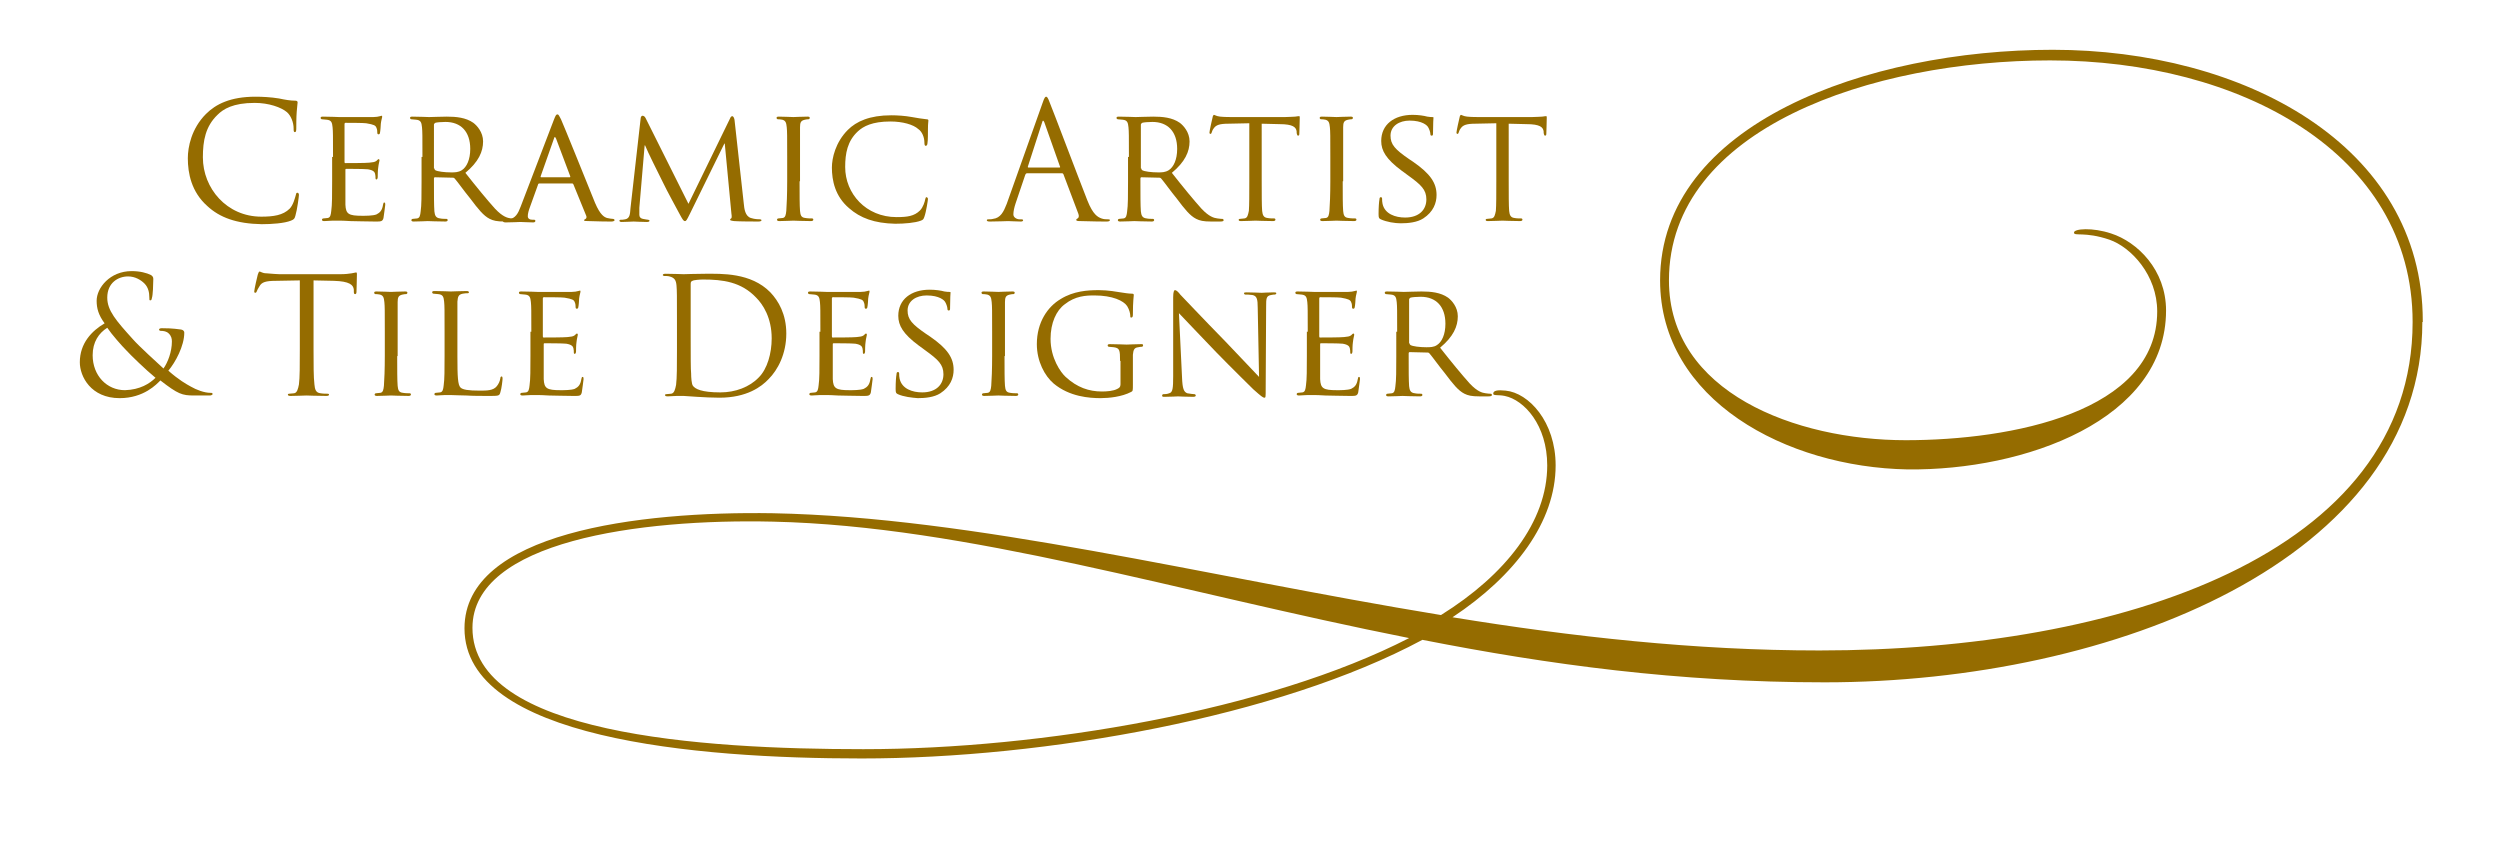 <?xml version="1.0" encoding="utf-8"?>
<svg viewBox="0 0 499.261 169.463" xmlns="http://www.w3.org/2000/svg">
  <g class="gold" transform="matrix(0.884, 0, 0, 0.884, 7.366, -121.775)" style="">
    <path d="M38.5,184.3c-3.6-3.2-4.4-7.4-4.4-10.8c0-2.5,0.8-6.7,4.1-10c2.2-2.2,5.5-3.9,11.2-3.9c1.5,0,3.5,0.1,5.3,0.4&#9;&#9;c1.4,0.3,2.6,0.5,3.7,0.5c0.4,0,0.5,0.2,0.5,0.4c0,0.3-0.1,0.7-0.2,2.1c-0.1,1.2-0.1,3.2-0.1,3.8c0,0.6-0.1,0.8-0.3,0.8&#9;&#9;c-0.3,0-0.3-0.3-0.3-0.8c0-1.4-0.6-2.9-1.5-3.7c-1.3-1.1-4.1-2.1-7.3-2.1c-4.9,0-7.1,1.4-8.4,2.7c-2.7,2.6-3.3,5.8-3.3,9.6&#9;&#9;c0,7,5.4,13.4,13.2,13.4c2.7,0,4.9-0.3,6.4-1.8c0.8-0.8,1.2-2.4,1.4-3.1c0.1-0.4,0.1-0.5,0.4-0.5c0.2,0,0.3,0.3,0.3,0.5&#9;&#9;c0,0.3-0.4,3.4-0.8,4.7c-0.2,0.7-0.3,0.8-1,1.1c-1.5,0.6-4.3,0.8-6.6,0.8C45.1,188.3,41.3,186.9,38.5,184.3z" style="fill: rgb(149, 108, 0);"/>
    <path d="M66.9,173.2c0-4.8,0-5.7-0.1-6.7c-0.1-1.1-0.3-1.6-1.3-1.7c-0.3,0-0.8-0.1-1.1-0.1c-0.1,0-0.3-0.1-0.3-0.3&#9;&#9;c0-0.2,0.1-0.3,0.5-0.3c1.5,0,3.6,0.1,3.7,0.1c0.2,0,7,0,7.7,0c0.6,0,1.2-0.1,1.5-0.2c0.1,0,0.3-0.1,0.4-0.1c0.1,0,0.1,0.1,0.1,0.3&#9;&#9;c0,0.2-0.2,0.6-0.3,1.5c0,0.3-0.1,1.7-0.2,2.1c0,0.1-0.1,0.3-0.3,0.3c-0.2,0-0.3-0.1-0.3-0.4c0-0.2,0-0.7-0.2-1.1&#9;&#9;c-0.2-0.5-0.5-0.7-2.3-1c-0.5-0.1-4.3-0.1-4.7-0.1c-0.1,0-0.2,0.1-0.2,0.3v8.5c0,0.2,0,0.3,0.2,0.3c0.4,0,4.7,0,5.4-0.1&#9;&#9;c0.8-0.1,1.2-0.1,1.6-0.4c0.2-0.2,0.4-0.4,0.5-0.4c0.1,0,0.2,0.1,0.2,0.3c0,0.2-0.2,0.7-0.3,1.7c-0.1,0.6-0.1,1.8-0.1,2&#9;&#9;c0,0.3-0.1,0.6-0.3,0.6c-0.1,0-0.2-0.1-0.2-0.3c0-0.3,0-0.6-0.1-1c-0.1-0.4-0.4-0.8-1.6-1c-0.9-0.1-4.3-0.1-4.9-0.1&#9;&#9;c-0.2,0-0.2,0.1-0.2,0.2v2.6c0,1.1,0,4.7,0,5.3c0.1,2.1,0.7,2.5,3.8,2.5c0.8,0,2.4,0,3.2-0.3c0.8-0.4,1.3-0.9,1.5-2.2&#9;&#9;c0.1-0.4,0.1-0.5,0.3-0.5s0.2,0.3,0.2,0.5c0,0.2-0.3,2.3-0.4,3c-0.2,0.8-0.6,0.8-1.8,0.8c-2.4,0-4.3-0.1-5.6-0.1&#9;&#9;c-1.4-0.1-2.2-0.1-2.7-0.1c-0.1,0-0.7,0-1.4,0c-0.6,0-1.4,0.1-1.9,0.1c-0.3,0-0.5-0.1-0.5-0.3c0-0.1,0.1-0.3,0.3-0.3&#9;&#9;c0.3,0,0.7-0.1,1-0.1c0.6-0.1,0.7-0.7,0.8-1.6c0.2-1.3,0.2-3.7,0.2-6.7V173.2z" style="fill: rgb(149, 108, 0);"/>
    <path d="M87.1,173.2c0-4.8,0-5.7-0.1-6.7c-0.1-1.1-0.3-1.6-1.3-1.7c-0.3,0-0.8-0.1-1.1-0.1c-0.1,0-0.3-0.1-0.3-0.3&#9;&#9;c0-0.2,0.1-0.3,0.5-0.3c1.5,0,3.6,0.1,3.8,0.1c0.3,0,3-0.1,4-0.1c2.1,0,4.3,0.2,6,1.4c0.8,0.6,2.2,2.1,2.2,4.2c0,2.3-1,4.6-4,7.1&#9;&#9;c2.6,3.3,4.9,6.1,6.7,8.1c1.7,1.8,2.8,2.1,3.6,2.2c0.6,0.1,1,0.1,1.1,0.1s0.3,0.1,0.3,0.3c0,0.2-0.2,0.3-0.8,0.3h-2&#9;&#9;c-1.8,0-2.6-0.2-3.4-0.6c-1.4-0.7-2.6-2.2-4.4-4.6c-1.4-1.7-2.8-3.7-3.5-4.5c-0.1-0.1-0.2-0.2-0.4-0.2l-4.1-0.1&#9;&#9;c-0.1,0-0.2,0.1-0.2,0.3v0.7c0,3,0,5.4,0.1,6.7c0.1,0.9,0.3,1.5,1.3,1.6c0.4,0.1,1.1,0.1,1.4,0.1c0.2,0,0.3,0.1,0.3,0.3&#9;&#9;c0,0.1-0.1,0.3-0.5,0.3c-1.8,0-3.8-0.1-4-0.1c0,0-2.2,0.1-3.2,0.1c-0.3,0-0.5-0.1-0.5-0.3c0-0.1,0.1-0.3,0.3-0.3&#9;&#9;c0.3,0,0.7-0.1,1-0.1c0.6-0.1,0.7-0.7,0.8-1.6c0.2-1.3,0.2-3.7,0.2-6.7V173.2z M89.8,175.8c0,0.2,0.1,0.3,0.2,0.4&#9;&#9;c0.5,0.3,2.1,0.5,3.6,0.5c0.8,0,1.6,0,2.4-0.5c1.1-0.7,1.9-2.4,1.9-4.8c0-3.9-2.1-6.1-5.6-6.1c-1,0-2,0.1-2.3,0.2&#9;&#9;c-0.1,0.1-0.3,0.2-0.3,0.4V175.8z" style="fill: rgb(149, 108, 0);"/>
    <path d="M116.8,164.8c0.4-1,0.5-1.2,0.8-1.2c0.3,0,0.4,0.4,0.8,1.1c0.6,1.3,5.8,14.2,7.7,18.9c1.2,2.8,2.1,3.2,2.7,3.4&#9;&#9;c0.5,0.1,1,0.2,1.3,0.2c0.2,0,0.4,0.1,0.4,0.3c0,0.2-0.4,0.3-0.7,0.3c-0.5,0-2.9,0-5.1-0.1c-0.6,0-1.1,0-1.1-0.2&#9;&#9;c0-0.1,0.1-0.1,0.2-0.2c0.2-0.1,0.5-0.3,0.3-0.8l-2.9-7.1c-0.1-0.1-0.1-0.2-0.3-0.2h-7.4c-0.1,0-0.3,0.1-0.3,0.3l-1.8,5&#9;&#9;c-0.3,0.8-0.5,1.5-0.5,2.1c0,0.6,0.5,0.8,1.1,0.8h0.3c0.3,0,0.3,0.1,0.3,0.3c0,0.2-0.2,0.3-0.5,0.3c-0.8,0-2.5-0.1-2.9-0.1&#9;&#9;c-0.3,0-1.9,0.1-3.3,0.1c-0.4,0-0.6-0.1-0.6-0.3c0-0.1,0.1-0.3,0.3-0.3c0.2,0,0.7,0,1-0.1c1.5-0.2,2.1-1.3,2.7-2.9L116.8,164.8z&#9;&#9; M120.4,177.8c0.1,0,0.1-0.1,0.1-0.2l-3.2-8.5c-0.2-0.5-0.4-0.5-0.5,0l-3,8.5c0,0.1,0,0.2,0.1,0.2H120.4z" style="fill: rgb(149, 108, 0);"/>
    <path d="M159.7,183.8c0.1,1.1,0.3,2.8,1.6,3.2c0.9,0.3,1.8,0.3,2.1,0.3c0.1,0,0.3,0.1,0.3,0.2c0,0.2-0.3,0.3-0.7,0.3&#9;&#9;c-0.7,0-4.3,0-5.5-0.1c-0.8-0.1-0.9-0.2-0.9-0.3c0-0.1,0.1-0.2,0.2-0.3c0.2,0,0.2-0.5,0.1-1.1l-1.5-15.8h-0.1l-7.8,15.9&#9;&#9;c-0.7,1.4-0.8,1.6-1.1,1.6c-0.3,0-0.5-0.3-1.1-1.4c-0.8-1.5-3-5.5-3.8-7.2c-1-2-3.6-7.2-4.1-8.5h-0.1l-1.2,14.1c0,0.5,0,1.1,0,1.6&#9;&#9;c0,0.5,0.3,0.8,0.8,0.9c0.6,0.1,1,0.2,1.2,0.2c0.1,0,0.3,0.1,0.3,0.2c0,0.2-0.2,0.3-0.6,0.3c-1.2,0-2.7-0.1-3-0.1&#9;&#9;c-0.3,0-1.8,0.1-2.7,0.1c-0.3,0-0.5-0.1-0.5-0.3c0-0.1,0.1-0.2,0.3-0.2c0.3,0,0.5,0,1-0.1c1.1-0.2,1.1-1.3,1.2-2.5l2.3-20.3&#9;&#9;c0-0.3,0.2-0.6,0.4-0.6c0.2,0,0.5,0.1,0.7,0.5l9.7,19.4l9.4-19.3c0.1-0.3,0.3-0.5,0.5-0.5c0.2,0,0.4,0.3,0.5,0.8L159.7,183.8z" style="fill: rgb(149, 108, 0);"/>
    <path d="M172.3,178.7c0,3,0,5.5,0.1,6.7c0.1,0.9,0.2,1.5,1.2,1.6c0.5,0.1,1.2,0.1,1.5,0.1c0.2,0,0.3,0.1,0.3,0.3&#9;&#9;c0,0.1-0.1,0.3-0.5,0.3c-1.8,0-3.9-0.1-4-0.1c-0.2,0-2.2,0.1-3.2,0.1c-0.3,0-0.5-0.1-0.5-0.3c0-0.1,0.1-0.3,0.3-0.3&#9;&#9;c0.3,0,0.7-0.1,1-0.1c0.6-0.1,0.7-0.7,0.8-1.6c0.1-1.3,0.2-3.7,0.2-6.7v-5.5c0-4.8,0-5.7-0.1-6.7c-0.1-1.1-0.3-1.5-1-1.7&#9;&#9;c-0.4-0.1-0.8-0.1-1-0.1c-0.1,0-0.3-0.1-0.3-0.3c0-0.2,0.1-0.3,0.5-0.3c1.1,0,3.1,0.1,3.3,0.1c0.1,0,2.2-0.1,3.2-0.1&#9;&#9;c0.4,0,0.5,0.1,0.5,0.3c0,0.1-0.1,0.3-0.3,0.3c-0.2,0-0.4,0-0.8,0.1c-0.9,0.2-1.1,0.6-1.1,1.7c0,1,0,1.9,0,6.7V178.7z" style="fill: rgb(149, 108, 0);"/>
    <path d="M183.5,184.8c-3.2-2.7-3.9-6.3-3.9-9.2c0-2.1,0.8-5.7,3.6-8.5c1.9-1.9,4.9-3.3,9.8-3.3c1.3,0,3.1,0.1,4.7,0.4&#9;&#9;c1.2,0.2,2.2,0.4,3.3,0.5c0.3,0,0.4,0.1,0.4,0.3c0,0.3-0.1,0.6-0.1,1.8c0,1,0,2.7-0.1,3.2c0,0.5-0.2,0.7-0.4,0.7&#9;&#9;c-0.2,0-0.3-0.2-0.3-0.7c0-1.2-0.5-2.5-1.4-3.1c-1.1-1-3.5-1.7-6.3-1.7c-4.1,0-6.1,1.1-7.3,2.2c-2.4,2.2-2.9,5-2.9,8.1&#9;&#9;c0,6,4.7,11.3,11.6,11.3c2.4,0,4-0.2,5.3-1.5c0.7-0.7,1.1-2,1.2-2.6c0.1-0.3,0.1-0.4,0.3-0.4c0.1,0,0.3,0.2,0.3,0.4&#9;&#9;c0,0.2-0.4,2.9-0.8,4c-0.2,0.6-0.3,0.7-0.8,0.9c-1.3,0.5-3.7,0.7-5.8,0.7C189.2,188.2,186,187,183.5,184.8z" style="fill: rgb(149, 108, 0);"/>
    <path d="M227.2,161c0.4-1.2,0.6-1.4,0.8-1.4c0.2,0,0.4,0.2,0.8,1.3c0.6,1.4,6.3,16.5,8.5,22.1c1.3,3.3,2.4,3.8,3.2,4.1&#9;&#9;c0.5,0.2,1.1,0.2,1.5,0.2c0.2,0,0.4,0,0.4,0.2c0,0.2-0.3,0.3-0.7,0.3c-0.5,0-3.2,0-5.8-0.1c-0.7,0-1.1,0-1.1-0.3&#9;&#9;c0-0.1,0.1-0.2,0.3-0.3c0.2-0.1,0.4-0.4,0.2-1l-3.4-9c-0.1-0.1-0.1-0.2-0.3-0.2h-7.9c-0.2,0-0.3,0.1-0.4,0.3l-2.2,6.5&#9;&#9;c-0.3,0.9-0.5,1.8-0.5,2.5c0,0.7,0.8,1.1,1.4,1.1h0.4c0.3,0,0.4,0.1,0.4,0.2c0,0.2-0.2,0.3-0.5,0.3c-0.9,0-2.5-0.1-2.9-0.1&#9;&#9;c-0.4,0-2.4,0.1-4.1,0.1c-0.5,0-0.7-0.1-0.7-0.3c0-0.1,0.1-0.2,0.3-0.2c0.3,0,0.8,0,1.1-0.1c1.7-0.2,2.4-1.6,3.1-3.4L227.2,161z&#9;&#9; M231,175.6c0.2,0,0.2-0.1,0.1-0.3l-3.5-9.9c-0.2-0.5-0.4-0.5-0.5,0l-3.2,9.9c-0.1,0.2,0,0.3,0.1,0.3H231z" style="fill: rgb(149, 108, 0);"/>
    <path d="M246.7,173.2c0-4.8,0-5.7-0.1-6.7c-0.1-1.1-0.3-1.6-1.3-1.7c-0.3,0-0.8-0.1-1.1-0.1c-0.1,0-0.3-0.1-0.3-0.3&#9;&#9;c0-0.2,0.1-0.3,0.5-0.3c1.5,0,3.6,0.1,3.8,0.1c0.3,0,3-0.1,4-0.1c2.1,0,4.3,0.2,6,1.4c0.8,0.6,2.2,2.1,2.2,4.2c0,2.3-1,4.6-4,7.1&#9;&#9;c2.6,3.3,4.9,6.1,6.7,8.1c1.7,1.8,2.8,2.1,3.6,2.2c0.6,0.1,1,0.1,1.1,0.1s0.3,0.1,0.3,0.3c0,0.2-0.2,0.3-0.8,0.3h-2&#9;&#9;c-1.8,0-2.6-0.2-3.4-0.6c-1.4-0.7-2.6-2.2-4.4-4.6c-1.4-1.7-2.8-3.7-3.5-4.5c-0.1-0.1-0.2-0.2-0.4-0.2l-4.1-0.1&#9;&#9;c-0.1,0-0.2,0.1-0.2,0.3v0.7c0,3,0,5.4,0.1,6.7c0.1,0.9,0.3,1.5,1.3,1.6c0.4,0.1,1.1,0.1,1.4,0.1c0.2,0,0.3,0.1,0.3,0.3&#9;&#9;c0,0.1-0.1,0.3-0.5,0.3c-1.8,0-3.8-0.1-4-0.1c0,0-2.2,0.1-3.2,0.1c-0.3,0-0.5-0.1-0.5-0.3c0-0.1,0.1-0.3,0.3-0.3&#9;&#9;c0.3,0,0.7-0.1,1-0.1c0.6-0.1,0.7-0.7,0.8-1.6c0.2-1.3,0.2-3.7,0.2-6.7V173.2z M249.5,175.8c0,0.2,0.1,0.3,0.2,0.4&#9;&#9;c0.5,0.3,2.1,0.5,3.6,0.5c0.8,0,1.6,0,2.4-0.5c1.1-0.7,1.9-2.4,1.9-4.8c0-3.9-2.1-6.1-5.6-6.1c-1,0-2,0.1-2.3,0.2&#9;&#9;c-0.1,0.1-0.3,0.2-0.3,0.4V175.8z" style="fill: rgb(149, 108, 0);"/>
    <path d="M276.7,178.7c0,3,0,5.5,0.1,6.7c0.1,0.9,0.3,1.5,1.2,1.6c0.4,0.1,1.2,0.1,1.5,0.1c0.2,0,0.3,0.1,0.3,0.3&#9;&#9;c0,0.1-0.1,0.3-0.5,0.3c-1.8,0-3.8-0.1-4-0.1c-0.1,0-2.4,0.1-3.3,0.1c-0.4,0-0.5-0.1-0.5-0.3c0-0.1,0.1-0.2,0.3-0.2&#9;&#9;c0.3,0,0.7-0.1,1-0.1c0.7-0.1,0.8-0.8,1-1.7c0.1-1.3,0.1-3.7,0.1-6.7v-13.1l-4.7,0.1c-2,0-2.8,0.3-3.3,1c-0.4,0.5-0.4,0.8-0.5,1&#9;&#9;c-0.1,0.3-0.2,0.3-0.3,0.3c-0.1,0-0.2-0.1-0.2-0.3c0-0.3,0.6-3.1,0.7-3.4c0-0.2,0.2-0.6,0.3-0.6c0.2,0,0.5,0.3,1.4,0.4&#9;&#9;c0.9,0.1,2.2,0.1,2.5,0.1h12.2c1.1,0,1.8-0.1,2.3-0.1c0.5-0.1,0.8-0.1,0.9-0.1c0.1,0,0.1,0.2,0.1,0.4c0,1-0.1,3.2-0.1,3.6&#9;&#9;c0,0.3-0.1,0.4-0.3,0.4c-0.1,0-0.2-0.1-0.3-0.6l0-0.3c-0.1-1-0.8-1.7-3.9-1.7l-4-0.1V178.7z" style="fill: rgb(149, 108, 0);"/>
    <path d="M295,178.7c0,3,0,5.5,0.1,6.7c0.1,0.9,0.2,1.5,1.2,1.6c0.5,0.1,1.2,0.1,1.5,0.1c0.2,0,0.3,0.1,0.3,0.3&#9;&#9;c0,0.1-0.1,0.3-0.5,0.3c-1.8,0-3.9-0.1-4-0.1c-0.2,0-2.2,0.1-3.2,0.1c-0.3,0-0.5-0.1-0.5-0.3c0-0.1,0.1-0.3,0.3-0.3&#9;&#9;c0.3,0,0.7-0.1,1-0.1c0.6-0.1,0.7-0.7,0.8-1.6c0.1-1.3,0.2-3.7,0.2-6.7v-5.5c0-4.8,0-5.7-0.1-6.7c-0.1-1.1-0.3-1.5-1-1.7&#9;&#9;c-0.4-0.1-0.8-0.1-1-0.1c-0.1,0-0.3-0.1-0.3-0.3c0-0.2,0.1-0.3,0.5-0.3c1.1,0,3.1,0.1,3.3,0.1c0.1,0,2.2-0.1,3.2-0.1&#9;&#9;c0.4,0,0.5,0.1,0.5,0.3c0,0.1-0.1,0.3-0.3,0.3c-0.2,0-0.4,0-0.8,0.1c-0.9,0.2-1.1,0.6-1.1,1.7c0,1,0,1.9,0,6.7V178.7z" style="fill: rgb(149, 108, 0);"/>
    <path d="M303.6,187.3c-0.4-0.2-0.5-0.3-0.5-1.2c0-1.5,0.1-2.8,0.2-3.3c0-0.3,0.1-0.5,0.3-0.5c0.2,0,0.3,0.1,0.3,0.4&#9;&#9;s0,0.7,0.1,1.1c0.5,2.3,2.9,3.1,5.1,3.1c3.2,0,4.8-1.8,4.8-4.1c0-2.2-1.2-3.3-4.1-5.4l-1.5-1.1c-3.5-2.6-4.6-4.5-4.6-6.7&#9;&#9;c0-3.7,2.9-5.9,7.1-5.9c1.3,0,2.6,0.2,3.3,0.4c0.6,0.1,0.9,0.1,1.1,0.1c0.3,0,0.3,0,0.3,0.2c0,0.1-0.1,1.2-0.1,3.3&#9;&#9;c0,0.5,0,0.7-0.3,0.7c-0.2,0-0.3-0.1-0.3-0.4c0-0.4-0.3-1.2-0.5-1.5c-0.2-0.4-1.3-1.5-4.2-1.5c-2.3,0-4.3,1.2-4.3,3.4&#9;&#9;c0,2,1,3.1,4.2,5.3l0.9,0.6c3.9,2.7,5.3,4.8,5.3,7.5c0,1.8-0.7,3.8-3,5.3c-1.4,0.9-3.4,1.1-5.1,1.1&#9;&#9;C306.8,188.2,304.9,187.9,303.6,187.3z" style="fill: rgb(149, 108, 0);"/>
    <path d="M332.5,178.7c0,3,0,5.5,0.1,6.7c0.1,0.9,0.3,1.5,1.2,1.6c0.4,0.1,1.2,0.1,1.5,0.1c0.2,0,0.3,0.1,0.3,0.3&#9;&#9;c0,0.1-0.1,0.3-0.5,0.3c-1.8,0-3.8-0.1-4-0.1c-0.1,0-2.4,0.1-3.3,0.1c-0.4,0-0.5-0.1-0.5-0.3c0-0.1,0.1-0.2,0.3-0.2&#9;&#9;c0.3,0,0.7-0.1,1-0.1c0.7-0.1,0.8-0.8,1-1.7c0.1-1.3,0.1-3.7,0.1-6.7v-13.1l-4.7,0.1c-2,0-2.8,0.3-3.3,1c-0.4,0.5-0.4,0.8-0.5,1&#9;&#9;c-0.1,0.3-0.2,0.3-0.3,0.3c-0.1,0-0.2-0.1-0.2-0.3c0-0.3,0.6-3.1,0.7-3.4c0-0.2,0.2-0.6,0.3-0.6c0.2,0,0.5,0.3,1.4,0.4&#9;&#9;c0.9,0.1,2.2,0.1,2.5,0.1h12.2c1.1,0,1.8-0.1,2.3-0.1c0.5-0.1,0.8-0.1,0.9-0.1c0.1,0,0.1,0.2,0.1,0.4c0,1-0.1,3.2-0.1,3.6&#9;&#9;c0,0.3-0.1,0.4-0.3,0.4c-0.1,0-0.2-0.1-0.3-0.6l0-0.3c-0.1-1-0.8-1.7-3.9-1.7l-4-0.1V178.7z" style="fill: rgb(149, 108, 0);"/>
  </g>
  <g class="gold" transform="matrix(0.884, 0, 0, 0.884, 7.366, -121.775)" style="">
    <path d="M9.7,219.6c0-4.3,2.7-7.1,5.6-8.8c-1.4-1.9-1.8-3.4-1.8-5.1c0-2.9,3-6.7,7.9-6.7c1.9,0,3.4,0.4,4.4,0.9&#9;&#9;c0.4,0.3,0.5,0.5,0.5,0.9c0,1.1-0.1,3.7-0.3,4.2c-0.1,0.6-0.2,0.6-0.4,0.6c-0.2,0-0.2-0.1-0.2-0.7c0-1-0.2-2.2-1.1-3.1&#9;&#9;c-0.8-0.8-2.1-1.6-3.7-1.6c-2.2,0-4.7,1.4-4.7,4.8c0,2.9,2,5.2,5.8,9.4c1.2,1.4,5.8,5.6,6.9,6.6c1-1.4,1.9-3.8,1.9-6.1&#9;&#9;c0-0.6-0.1-1.2-0.7-1.8c-0.5-0.5-1.2-0.6-1.8-0.6c-0.2,0-0.4-0.1-0.4-0.3c0-0.2,0.3-0.3,0.6-0.3c0.9,0,2.3,0,4.4,0.3&#9;&#9;c0.5,0.1,0.7,0.4,0.7,0.7c0,3-2,6.7-3.6,8.6c2.4,2.1,4,3,5.1,3.6c1.2,0.7,3,1.4,4.4,1.4c0.3,0,0.5,0,0.5,0.3c0,0.1-0.3,0.3-0.6,0.3&#9;&#9;h-3.6c-2.7,0-3.6-0.3-7.6-3.4c-0.8,0.8-3.7,4-9.2,4C12.2,227.7,9.7,222.8,9.7,219.6z M26.8,223.1c-2.1-1.7-5.7-5.2-6.6-6.2&#9;&#9;c-1-1-3.3-3.6-4.3-5.1c-1.9,1.2-3.3,3.2-3.3,6.2c0,4.6,3.2,7.9,7.3,7.9C23.3,225.8,25.5,224.4,26.8,223.1z" style="fill: rgb(149, 108, 0);"/>
    <path d="M62.5,216.6c0,3.5,0,6.4,0.2,8c0.1,1.1,0.3,1.9,1.4,2c0.5,0.1,1.3,0.1,1.6,0.1c0.2,0,0.3,0.1,0.3,0.2&#9;&#9;c0,0.2-0.2,0.3-0.6,0.3c-2,0-4.3-0.1-4.5-0.1s-2.5,0.1-3.6,0.1c-0.4,0-0.6-0.1-0.6-0.3c0-0.1,0.1-0.2,0.3-0.2&#9;&#9;c0.3,0,0.8-0.1,1.1-0.1c0.7-0.1,0.9-1,1.1-2c0.2-1.5,0.2-4.4,0.2-8v-15.5l-5.4,0.1c-2.3,0-3.2,0.3-3.7,1.2&#9;&#9;c-0.4,0.6-0.5,0.9-0.6,1.1c-0.1,0.3-0.2,0.4-0.4,0.4c-0.1,0-0.2-0.1-0.2-0.3c0-0.4,0.7-3.5,0.8-3.8c0.1-0.2,0.2-0.7,0.4-0.7&#9;&#9;c0.3,0,0.6,0.4,1.6,0.4c1.1,0.1,2.5,0.2,2.9,0.2h13.7c1.2,0,2-0.1,2.6-0.2c0.5-0.1,0.9-0.2,1-0.2c0.2,0,0.2,0.2,0.2,0.4&#9;&#9;c0,1.1-0.1,3.6-0.1,4c0,0.3-0.1,0.5-0.3,0.5c-0.2,0-0.3-0.1-0.3-0.6l0-0.4c-0.1-1.1-1-1.9-4.5-2l-4.6-0.1V216.6z" style="fill: rgb(149, 108, 0);"/>
    <path d="M81.4,218.2c0,3,0,5.5,0.1,6.7c0.1,0.9,0.2,1.5,1.2,1.6c0.5,0.1,1.2,0.1,1.5,0.1c0.2,0,0.3,0.1,0.3,0.3&#9;&#9;c0,0.1-0.1,0.3-0.5,0.3c-1.8,0-3.9-0.1-4-0.1c-0.2,0-2.2,0.1-3.2,0.1c-0.3,0-0.5-0.1-0.5-0.3c0-0.1,0.1-0.3,0.3-0.3&#9;&#9;c0.3,0,0.7-0.1,1-0.1c0.6-0.1,0.7-0.7,0.8-1.6c0.1-1.3,0.2-3.7,0.2-6.7v-5.5c0-4.8,0-5.7-0.1-6.7c-0.1-1.1-0.3-1.5-1-1.7&#9;&#9;c-0.4-0.1-0.8-0.1-1-0.1c-0.1,0-0.3-0.1-0.3-0.3c0-0.2,0.1-0.3,0.5-0.3c1.1,0,3.1,0.1,3.3,0.1c0.1,0,2.2-0.1,3.2-0.1&#9;&#9;c0.4,0,0.5,0.1,0.5,0.3c0,0.1-0.1,0.3-0.3,0.3c-0.2,0-0.4,0-0.8,0.1c-0.9,0.2-1.1,0.6-1.1,1.7c0,1,0,1.9,0,6.7V218.2z" style="fill: rgb(149, 108, 0);"/>
    <path d="M95,218.3c0,4.6,0.1,6.4,0.7,7c0.5,0.5,1.8,0.7,4.3,0.7c1.7,0,3.1,0,3.9-1c0.4-0.5,0.7-1.1,0.8-1.8&#9;&#9;c0-0.2,0.1-0.4,0.3-0.4c0.1,0,0.2,0.1,0.2,0.5c0,0.3-0.2,2.2-0.5,3.1c-0.2,0.7-0.3,0.8-2.1,0.8c-2.3,0-4.1,0-5.6-0.1&#9;&#9;c-1.5,0-2.6-0.1-3.5-0.1c-0.1,0-0.7,0-1.3,0c-0.7,0-1.4,0.1-1.9,0.1c-0.3,0-0.5-0.1-0.5-0.3c0-0.1,0.1-0.3,0.3-0.3&#9;&#9;c0.3,0,0.7-0.1,1-0.1c0.6-0.1,0.7-0.7,0.8-1.6c0.2-1.3,0.2-3.7,0.2-6.7v-5.5c0-4.8,0-5.7-0.1-6.7c-0.1-1.1-0.3-1.6-1.3-1.7&#9;&#9;c-0.3,0-0.8-0.1-1.1-0.1c-0.1,0-0.3-0.1-0.3-0.3c0-0.2,0.1-0.3,0.5-0.3c1.5,0,3.5,0.1,3.7,0.1c0.1,0,2.6-0.1,3.6-0.1&#9;&#9;c0.3,0,0.5,0.1,0.5,0.3c0,0.1-0.1,0.2-0.3,0.2c-0.2,0-0.7,0-1.1,0.1c-1,0.2-1.1,0.7-1.2,1.8c0,1,0,1.9,0,6.7V218.3z" style="fill: rgb(149, 108, 0);"/>
    <path d="M111.7,212.7c0-4.8,0-5.7-0.1-6.7c-0.1-1.1-0.3-1.6-1.3-1.7c-0.3,0-0.8-0.1-1.1-0.1c-0.1,0-0.3-0.1-0.3-0.3&#9;&#9;c0-0.2,0.1-0.3,0.5-0.3c1.5,0,3.6,0.1,3.7,0.1c0.2,0,7,0,7.7,0c0.6,0,1.2-0.1,1.5-0.2c0.1,0,0.3-0.1,0.4-0.1c0.1,0,0.1,0.1,0.1,0.3&#9;&#9;c0,0.2-0.2,0.6-0.3,1.5c0,0.3-0.1,1.7-0.2,2c0,0.1-0.1,0.3-0.3,0.3c-0.2,0-0.3-0.1-0.3-0.4c0-0.2,0-0.7-0.2-1.1&#9;&#9;c-0.2-0.5-0.5-0.7-2.3-1c-0.5-0.1-4.3-0.1-4.7-0.1c-0.1,0-0.2,0.1-0.2,0.3v8.5c0,0.2,0,0.3,0.2,0.3c0.4,0,4.7,0,5.4-0.1&#9;&#9;c0.8-0.1,1.2-0.1,1.6-0.4c0.2-0.2,0.4-0.4,0.5-0.4c0.1,0,0.2,0.1,0.2,0.3c0,0.2-0.2,0.7-0.3,1.7c-0.1,0.6-0.1,1.8-0.1,2&#9;&#9;c0,0.3-0.1,0.6-0.3,0.6c-0.1,0-0.2-0.1-0.2-0.3c0-0.3,0-0.6-0.1-1c-0.1-0.4-0.4-0.8-1.6-1c-0.9-0.1-4.3-0.1-4.9-0.1&#9;&#9;c-0.2,0-0.2,0.1-0.2,0.2v2.6c0,1.1,0,4.7,0,5.3c0.1,2.1,0.7,2.5,3.8,2.5c0.8,0,2.4,0,3.2-0.3c0.8-0.4,1.3-0.9,1.5-2.2&#9;&#9;c0.1-0.4,0.1-0.5,0.3-0.5c0.2,0,0.2,0.3,0.2,0.5s-0.3,2.3-0.4,3c-0.2,0.8-0.5,0.8-1.8,0.8c-2.4,0-4.3-0.1-5.6-0.1&#9;&#9;c-1.4-0.1-2.2-0.1-2.7-0.1c-0.1,0-0.7,0-1.4,0c-0.6,0-1.4,0.1-1.9,0.1c-0.3,0-0.5-0.1-0.5-0.3c0-0.1,0.1-0.3,0.3-0.3&#9;&#9;c0.3,0,0.7-0.1,1-0.1c0.6-0.1,0.7-0.7,0.8-1.6c0.2-1.3,0.2-3.7,0.2-6.7V212.7z" style="fill: rgb(149, 108, 0);"/>
    <path d="M144.6,210.2c0-5.7,0-6.7-0.1-7.9c-0.1-1.2-0.4-1.8-1.6-2.1c-0.3-0.1-0.9-0.1-1.2-0.1c-0.1,0-0.3-0.1-0.3-0.2&#9;&#9;c0-0.2,0.2-0.3,0.6-0.3c1.6,0,4,0.1,4.1,0.1c0.4,0,2.7-0.1,4.9-0.1c3.6,0,10.3-0.3,14.7,4.2c1.8,1.9,3.6,4.9,3.6,9.3&#9;&#9;c0,4.6-1.9,8.2-4,10.3c-1.6,1.7-4.9,4.2-11.1,4.2c-1.6,0-3.5-0.1-5.1-0.2c-1.6-0.1-2.9-0.2-3-0.2c-0.1,0-0.7,0-1.5,0&#9;&#9;c-0.7,0-1.6,0.1-2.1,0.1c-0.4,0-0.6-0.1-0.6-0.3c0-0.1,0.1-0.2,0.3-0.2c0.3,0,0.8-0.1,1.1-0.1c0.7-0.1,0.9-1,1.1-2&#9;&#9;c0.2-1.5,0.2-4.4,0.2-8V210.2z M147.7,214.1c0,3.9,0,7.3,0.1,8c0,0.9,0.1,2.4,0.4,2.8c0.5,0.7,1.9,1.5,6.2,1.5&#9;&#9;c3.4,0,6.6-1.2,8.7-3.4c1.9-1.9,2.9-5.4,2.9-8.8c0-4.7-2-7.7-3.5-9.2c-3.4-3.6-7.6-4.1-12-4.1c-0.7,0-2.1,0.1-2.4,0.3&#9;&#9;c-0.3,0.1-0.4,0.3-0.4,0.7c0,1.2,0,5,0,7.8V214.1z" style="fill: rgb(149, 108, 0);"/>
    <path d="M177,212.7c0-4.8,0-5.7-0.1-6.7c-0.1-1.1-0.3-1.6-1.3-1.7c-0.3,0-0.8-0.1-1.1-0.1c-0.1,0-0.3-0.1-0.3-0.3&#9;&#9;c0-0.2,0.1-0.3,0.5-0.3c1.5,0,3.6,0.1,3.7,0.1c0.2,0,7,0,7.7,0c0.6,0,1.2-0.1,1.5-0.2c0.1,0,0.3-0.1,0.4-0.1c0.1,0,0.1,0.1,0.1,0.3&#9;&#9;c0,0.2-0.2,0.6-0.3,1.5c0,0.3-0.1,1.7-0.2,2c0,0.1-0.1,0.3-0.3,0.3c-0.2,0-0.3-0.1-0.3-0.4c0-0.2,0-0.7-0.2-1.1&#9;&#9;c-0.2-0.5-0.5-0.7-2.3-1c-0.5-0.1-4.3-0.1-4.7-0.1c-0.1,0-0.2,0.1-0.2,0.3v8.5c0,0.2,0,0.3,0.2,0.3c0.4,0,4.7,0,5.4-0.1&#9;&#9;c0.8-0.1,1.2-0.1,1.6-0.4c0.2-0.2,0.4-0.4,0.5-0.4c0.1,0,0.2,0.1,0.2,0.3c0,0.2-0.2,0.7-0.3,1.7c-0.1,0.6-0.1,1.8-0.1,2&#9;&#9;c0,0.3-0.1,0.6-0.3,0.6c-0.1,0-0.2-0.1-0.2-0.3c0-0.3,0-0.6-0.1-1c-0.1-0.4-0.4-0.8-1.6-1c-0.9-0.1-4.3-0.1-4.9-0.1&#9;&#9;c-0.2,0-0.2,0.1-0.2,0.2v2.6c0,1.1,0,4.7,0,5.3c0.1,2.1,0.7,2.5,3.8,2.5c0.8,0,2.4,0,3.2-0.3c0.8-0.4,1.3-0.9,1.5-2.2&#9;&#9;c0.1-0.4,0.1-0.5,0.3-0.5c0.2,0,0.2,0.3,0.2,0.5s-0.3,2.3-0.4,3c-0.2,0.8-0.6,0.8-1.8,0.8c-2.4,0-4.3-0.1-5.6-0.1&#9;&#9;c-1.4-0.1-2.2-0.1-2.7-0.1c-0.1,0-0.7,0-1.4,0c-0.6,0-1.4,0.1-1.9,0.1c-0.3,0-0.5-0.1-0.5-0.3c0-0.1,0.1-0.3,0.3-0.3&#9;&#9;c0.3,0,0.7-0.1,1-0.1c0.6-0.1,0.7-0.7,0.8-1.6c0.2-1.3,0.2-3.7,0.2-6.7V212.7z" style="fill: rgb(149, 108, 0);"/>
    <path d="M194.5,226.8c-0.4-0.2-0.5-0.3-0.5-1.2c0-1.5,0.1-2.8,0.2-3.3c0-0.3,0.1-0.5,0.3-0.5c0.2,0,0.3,0.1,0.3,0.4&#9;&#9;s0,0.7,0.1,1.1c0.5,2.3,2.9,3.1,5.1,3.1c3.2,0,4.8-1.8,4.8-4.1c0-2.2-1.2-3.3-4.1-5.4l-1.5-1.1c-3.5-2.6-4.6-4.5-4.6-6.7&#9;&#9;c0-3.7,2.9-5.9,7.1-5.9c1.3,0,2.6,0.2,3.3,0.4c0.6,0.1,0.9,0.1,1.1,0.1c0.3,0,0.3,0,0.3,0.2c0,0.1-0.1,1.2-0.1,3.3&#9;&#9;c0,0.5,0,0.7-0.3,0.7c-0.2,0-0.3-0.1-0.3-0.4c0-0.4-0.3-1.2-0.5-1.5c-0.2-0.4-1.3-1.5-4.2-1.5c-2.3,0-4.3,1.2-4.3,3.4&#9;&#9;c0,2,1,3.1,4.2,5.3l0.9,0.6c3.9,2.7,5.3,4.8,5.3,7.5c0,1.8-0.7,3.8-3,5.3c-1.4,0.9-3.4,1.1-5.1,1.1&#9;&#9;C197.7,227.6,195.8,227.4,194.5,226.8z" style="fill: rgb(149, 108, 0);"/>
    <path d="M218.6,218.2c0,3,0,5.5,0.1,6.7c0.1,0.9,0.2,1.5,1.2,1.6c0.5,0.1,1.2,0.1,1.5,0.1c0.2,0,0.3,0.1,0.3,0.3&#9;&#9;c0,0.1-0.1,0.3-0.5,0.3c-1.8,0-3.9-0.1-4-0.1c-0.2,0-2.2,0.1-3.2,0.1c-0.3,0-0.5-0.1-0.5-0.3c0-0.1,0.1-0.3,0.3-0.3&#9;&#9;c0.3,0,0.7-0.1,1-0.1c0.6-0.1,0.7-0.7,0.8-1.6c0.1-1.3,0.2-3.7,0.2-6.7v-5.5c0-4.8,0-5.7-0.1-6.7c-0.1-1.1-0.3-1.5-1-1.7&#9;&#9;c-0.4-0.1-0.8-0.1-1-0.1c-0.1,0-0.3-0.1-0.3-0.3c0-0.2,0.1-0.3,0.5-0.3c1.1,0,3.1,0.1,3.3,0.1c0.1,0,2.2-0.1,3.2-0.1&#9;&#9;c0.4,0,0.5,0.1,0.5,0.3c0,0.1-0.1,0.3-0.3,0.3c-0.2,0-0.4,0-0.8,0.1c-0.9,0.2-1.1,0.6-1.1,1.7c0,1,0,1.9,0,6.7V218.2z" style="fill: rgb(149, 108, 0);"/>
    <path d="M244.7,219.3c0-2.5-0.1-2.9-1.4-3.1c-0.3,0-0.8-0.1-1.1-0.1c-0.1,0-0.3-0.1-0.3-0.3c0-0.2,0.1-0.3,0.5-0.3&#9;&#9;c1.5,0,3.6,0.1,3.8,0.1c0.1,0,2.2-0.1,3.2-0.1c0.4,0,0.5,0,0.5,0.3c0,0.1-0.1,0.3-0.3,0.3c-0.2,0-0.4,0-0.8,0.1&#9;&#9;c-0.9,0.1-1.1,0.6-1.2,1.7c0,1,0,1.9,0,3.2v3.5c0,1.4,0,1.5-0.4,1.7c-2.1,1.1-5,1.4-6.9,1.4c-2.5,0-7-0.3-10.6-3.3&#9;&#9;c-2-1.7-3.8-5-3.8-8.9c0-5,2.5-8.5,5.4-10.2c2.9-1.8,6.1-2,8.6-2c2.1,0,4.3,0.4,4.9,0.5c0.7,0.1,1.8,0.3,2.6,0.3&#9;&#9;c0.3,0,0.4,0.1,0.4,0.3c0,0.4-0.2,1.3-0.2,4.4c0,0.5-0.1,0.7-0.4,0.7c-0.2,0-0.2-0.2-0.2-0.5c0-0.4-0.2-1.3-0.7-2.1&#9;&#9;c-0.8-1.2-3.3-2.4-7.4-2.4c-1.9,0-4.3,0.1-6.7,2c-1.9,1.4-3.2,4.2-3.2,7.8c0,4.4,2.3,7.6,3.4,8.6c2.6,2.4,5.3,3.3,8.2,3.3&#9;&#9;c1.1,0,2.6-0.1,3.5-0.6c0.4-0.2,0.7-0.4,0.7-1V219.3z" style="fill: rgb(149, 108, 0);"/>
    <path d="M258.7,223c0.1,2.6,0.4,3.3,1.2,3.6c0.6,0.1,1.3,0.2,1.6,0.2c0.1,0,0.3,0.1,0.3,0.3c0,0.2-0.2,0.3-0.6,0.3&#9;&#9;c-1.8,0-3.1-0.1-3.4-0.1c-0.3,0-1.6,0.1-3.1,0.1c-0.3,0-0.5,0-0.5-0.3c0-0.1,0.1-0.3,0.3-0.3c0.3,0,0.8,0,1.3-0.2&#9;&#9;c0.8-0.2,0.9-1.1,0.9-3.9v-17.8c0-1.2,0.2-1.6,0.4-1.6c0.4,0,0.9,0.6,1.2,1c0.5,0.5,5.2,5.5,10.2,10.6c3.2,3.3,6.6,7,7.6,8&#9;&#9;l-0.3-15.6c0-2-0.2-2.7-1.2-2.9c-0.6-0.1-1.3-0.1-1.6-0.1c-0.2,0-0.3-0.2-0.3-0.3c0-0.2,0.3-0.2,0.6-0.2c1.5,0,3,0.1,3.4,0.1&#9;&#9;c0.4,0,1.4-0.1,2.7-0.1c0.3,0,0.6,0,0.6,0.2c0,0.1-0.1,0.3-0.4,0.3c-0.1,0-0.4,0-0.8,0.1c-1.1,0.2-1.1,0.8-1.1,2.7l-0.1,18.3&#9;&#9;c0,2.1,0,2.2-0.3,2.2c-0.3,0-0.7-0.3-2.5-1.9c-0.3-0.3-5-4.9-8.4-8.4c-3.7-3.9-7.4-7.7-8.4-8.8L258.7,223z" style="fill: rgb(149, 108, 0);"/>
    <path d="M287.1,212.7c0-4.8,0-5.7-0.1-6.7c-0.1-1.1-0.3-1.6-1.3-1.7c-0.3,0-0.8-0.1-1.1-0.1c-0.1,0-0.3-0.1-0.3-0.3&#9;&#9;c0-0.2,0.1-0.3,0.5-0.3c1.5,0,3.6,0.1,3.7,0.1c0.2,0,7,0,7.7,0c0.6,0,1.2-0.1,1.5-0.2c0.1,0,0.3-0.1,0.4-0.1c0.1,0,0.1,0.1,0.1,0.3&#9;&#9;c0,0.2-0.2,0.6-0.3,1.5c0,0.3-0.1,1.7-0.2,2c0,0.1-0.1,0.3-0.3,0.3c-0.2,0-0.3-0.1-0.3-0.4c0-0.2,0-0.7-0.2-1.1&#9;&#9;c-0.2-0.5-0.6-0.7-2.3-1c-0.5-0.1-4.3-0.1-4.7-0.1c-0.1,0-0.2,0.1-0.2,0.3v8.5c0,0.2,0,0.3,0.2,0.3c0.4,0,4.7,0,5.4-0.1&#9;&#9;c0.8-0.1,1.2-0.1,1.6-0.4c0.2-0.2,0.4-0.4,0.5-0.4c0.1,0,0.2,0.1,0.2,0.3c0,0.2-0.2,0.7-0.3,1.7c-0.1,0.6-0.1,1.8-0.1,2&#9;&#9;c0,0.3-0.1,0.6-0.3,0.6c-0.1,0-0.2-0.1-0.2-0.3c0-0.3,0-0.6-0.1-1c-0.1-0.4-0.4-0.8-1.6-1c-0.9-0.1-4.3-0.1-4.9-0.1&#9;&#9;c-0.2,0-0.2,0.1-0.2,0.2v2.6c0,1.1,0,4.7,0,5.3c0.1,2.1,0.7,2.5,3.8,2.5c0.8,0,2.4,0,3.2-0.3c0.8-0.4,1.3-0.9,1.5-2.2&#9;&#9;c0.1-0.4,0.1-0.5,0.3-0.5c0.2,0,0.2,0.3,0.2,0.5s-0.3,2.3-0.4,3c-0.2,0.8-0.6,0.8-1.8,0.8c-2.4,0-4.3-0.1-5.6-0.1&#9;&#9;c-1.4-0.1-2.2-0.1-2.7-0.1c-0.1,0-0.7,0-1.4,0c-0.6,0-1.4,0.1-1.9,0.1c-0.3,0-0.5-0.1-0.5-0.3c0-0.1,0.1-0.3,0.3-0.3&#9;&#9;c0.3,0,0.7-0.1,1-0.1c0.6-0.1,0.7-0.7,0.8-1.6c0.2-1.3,0.2-3.7,0.2-6.7V212.7z" style="fill: rgb(149, 108, 0);"/>
    <path d="M307.3,212.7c0-4.8,0-5.7-0.1-6.7c-0.1-1.1-0.3-1.6-1.3-1.7c-0.3,0-0.8-0.1-1.1-0.1c-0.1,0-0.3-0.1-0.3-0.3&#9;&#9;c0-0.2,0.1-0.3,0.5-0.3c1.5,0,3.6,0.1,3.8,0.1c0.3,0,3-0.1,4-0.1c2.1,0,4.3,0.2,6,1.4c0.8,0.6,2.2,2.1,2.2,4.2c0,2.3-1,4.6-4,7.1&#9;&#9;c2.6,3.3,4.9,6.1,6.7,8.1c1.7,1.8,2.8,2.1,3.6,2.2c0.6,0.1,1,0.1,1.1,0.1c0.2,0,0.3,0.1,0.3,0.3c0,0.2-0.2,0.3-0.8,0.3h-2&#9;&#9;c-1.8,0-2.6-0.2-3.4-0.6c-1.4-0.7-2.6-2.2-4.4-4.6c-1.4-1.7-2.8-3.7-3.5-4.5c-0.1-0.1-0.2-0.2-0.4-0.2l-4.1-0.1&#9;&#9;c-0.1,0-0.2,0.1-0.2,0.3v0.7c0,3,0,5.4,0.1,6.7c0.1,0.9,0.3,1.5,1.3,1.6c0.4,0.1,1.1,0.1,1.4,0.1c0.2,0,0.3,0.1,0.3,0.3&#9;&#9;c0,0.1-0.1,0.3-0.5,0.3c-1.8,0-3.8-0.1-4-0.1c0,0-2.2,0.1-3.2,0.1c-0.3,0-0.5-0.1-0.5-0.3c0-0.1,0.1-0.3,0.3-0.3&#9;&#9;c0.3,0,0.7-0.1,1-0.1c0.6-0.1,0.7-0.7,0.8-1.6c0.2-1.3,0.2-3.7,0.2-6.7V212.7z M310.1,215.3c0,0.2,0.1,0.3,0.2,0.4&#9;&#9;c0.5,0.3,2.1,0.5,3.6,0.5c0.8,0,1.7,0,2.4-0.5c1.1-0.7,1.9-2.4,1.9-4.8c0-3.9-2.1-6.1-5.6-6.1c-1,0-2,0.1-2.3,0.2&#9;&#9;c-0.1,0.1-0.3,0.2-0.3,0.4V215.3z" style="fill: rgb(149, 108, 0);"/>
  </g>
  <g class="gold" transform="matrix(0.884, 0, 0, 0.884, 7.366, -121.775)" style="">
    <path d="M538.9,210.5c0,53.5-69.7,81.4-135,81.4c-33.1,0-62.4-4-90.9-9.6c-32.4,17.4-85.2,26.8-126.7,26.8&#9;c-37.6,0-89.7-4.5-89.7-29.4c0-21.6,39.2-26.5,69.7-26c45.5,0.9,96.7,14.1,150.9,23c14.6-9.1,24-21.1,24-33.8&#9;c0-9.1-5.2-14.8-9.6-15.7c-1.4-0.3-2.6,0-2.6-0.5c0-0.7,0.9-0.9,2.8-0.7c5.2,0.5,11.3,7,11.3,16.9c0,12.7-9.1,24.9-23.3,34.3&#9;c27,4.4,54.7,7.5,82.9,7.5c68.1,0,134-21.8,134-74.2c0-38.3-39.2-59.1-81.9-59.1c-40.1,0-86.1,15.3-86.1,49.7&#9;c0,25.3,28.6,36.1,53.5,36.1c23.9,0,56.8-6.3,56.8-29.1c0-8.2-5.9-14.5-10.8-16.2c-5.6-1.9-8-0.7-8-1.6c0-0.9,4.2-1.2,8.4,0.2&#9;c5.9,1.9,12.4,8.2,12.4,17.4c0,24.7-31.9,36.2-58.4,35.9c-27.4-0.5-55.9-15.7-55.9-42.7c0-35.4,46.9-52.1,88.7-52.1&#9;c42.9,0,83.6,21.4,83.6,61.3V210.5z M186.8,307c40.1,0,91.3-8.7,123.2-25.1c-52.4-10.4-99.8-25.3-143.7-26.3&#9;c-30.1-0.7-67.9,4.4-67.9,24c0,24,51.6,27.4,88.3,27.4H186.8z" style="fill: rgb(149, 108, 0);"/>
  </g>
</svg>